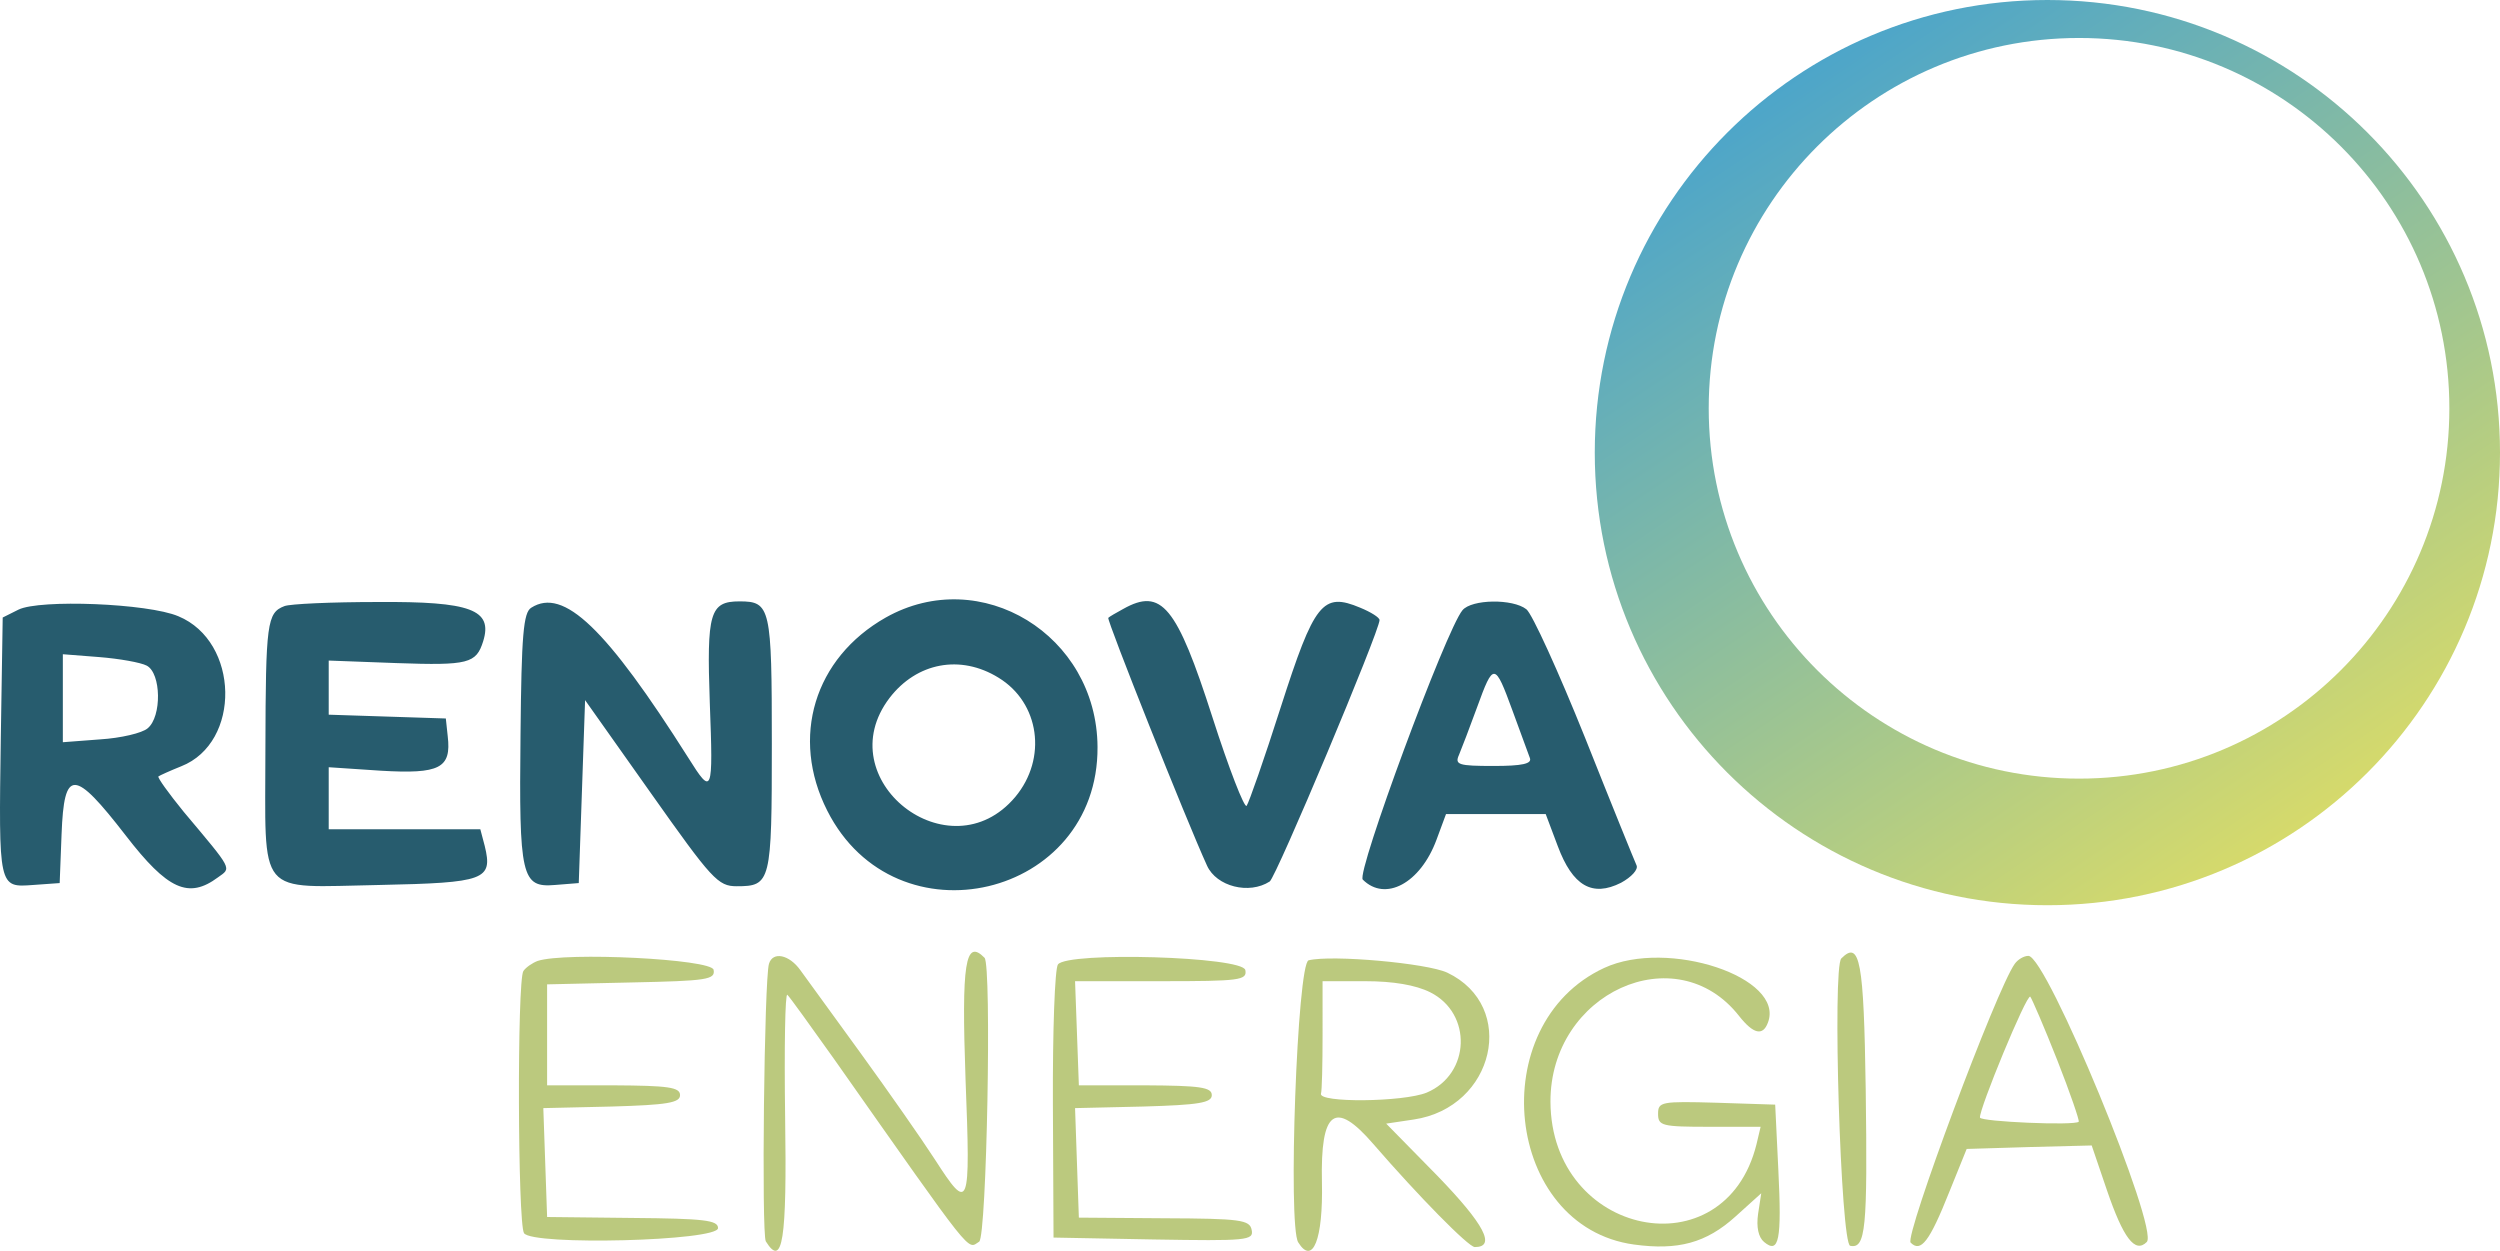 <svg xmlns="http://www.w3.org/2000/svg" viewBox="0.073 0 394.927 197.599"><defs><linearGradient id="fn3af866668dma" x1="21.629%" x2="77.534%" y1="8.596%" y2="91.662%"><stop offset="0%" stop-color="#4CA5CA"></stop><stop offset="100%" stop-color="#D6DA6B"></stop></linearGradient></defs><g fill="none"><path fill="url(#fn3af866668dma)" d="M71.5 0C110.988 0 143 32.012 143 71.5S110.988 143 71.5 143 0 110.988 0 71.5 32.012 0 71.5 0zm5 6C44.191 6 18 32.191 18 64.5S44.191 123 76.5 123 135 96.809 135 64.5 108.809 6 76.5 6z" transform="translate(252)"></path><path fill="#275C6E" d="M3 96.3L.5 97.55l-.3 19c-.35 23.8-.35 23.65 5.1 23.25l4.2-.3.3-7.75c.4-10.4 1.95-10.35 10.15.25 6.6 8.55 9.9 10.05 14.55 6.6 2.15-1.55 2.45-1-5.4-10.35-2.4-2.95-4.2-5.45-4-5.6.2-.15 1.85-.9 3.6-1.6 9.5-3.75 9.2-19.7-.45-23.7-4.8-2.05-21.9-2.7-25.25-1.05zm20.25 8.85c2.3 1.2 2.4 8.05.15 9.9-.85.75-4.25 1.55-7.5 1.75l-5.9.45v-13.9l5.75.45c3.15.25 6.55.85 7.5 1.35zM45 95.75c-2.75 1.05-2.95 2.65-3 22.4 0 23.95-1.65 22 18.05 21.65 16.65-.35 17.9-.8 16.6-6.15l-.7-2.65H52v-9.8l8.25.55c9.3.55 11.15-.4 10.55-5.45l-.3-2.8-9.25-.3-9.25-.3v-8.55l10.75.4c11.35.4 12.55.05 13.65-3.45 1.55-5-1.95-6.3-16.65-6.2-7.3 0-13.9.3-14.75.65zM84 96c-1.25.75-1.55 4.3-1.7 20.05-.25 22.5.15 24.2 5.45 23.75l3.75-.3.5-14.45.5-14.45 10.4 14.7c9.65 13.65 10.6 14.7 13.55 14.7 5.4 0 5.55-.6 5.55-22.5 0-21.55-.2-22.5-5.1-22.5-4.7 0-5.2 1.8-4.7 16 .55 14.5.4 14.75-3.4 8.7C95.85 99.25 89.1 92.75 84 96zm56 1.55c-11.3 6.4-15.1 18.95-9.25 30.5 10.8 21.4 42.85 13.8 42.7-10.05-.1-17.7-18.45-28.9-33.45-20.45zm17.8 9.5c6.5 3.95 7.75 12.75 2.65 18.85-10.4 12.35-29.65-2.8-19.85-15.65 4.3-5.6 11.2-6.9 17.2-3.2zm19.7-10.85c-1.1.6-2.15 1.2-2.35 1.4-.3.25 12.35 32.05 15.6 39.15 1.5 3.3 6.65 4.6 9.9 2.5 1-.65 17.35-39.55 17.35-41.3 0-.4-1.35-1.25-3.05-1.95-5.95-2.5-7.25-.8-12.55 15.7-2.6 8.15-5.05 15.15-5.4 15.6-.35.4-2.8-5.9-5.4-14-5.65-17.6-8.05-20.5-14.1-17.1zm53.6.2c-2.6 3.1-16.8 41.5-15.75 42.55 3.55 3.55 9.1.6 11.65-6.3l1.5-4.05h15.75l1.9 5.05c2.35 6.3 5.45 8.1 10 5.8 1.65-.9 2.75-2.1 2.45-2.75-.3-.65-4-9.75-8.15-20.2-4.2-10.45-8.35-19.55-9.25-20.25-2.15-1.7-8.65-1.6-10.1.15zm7.9 15.85c1.25 3.45 2.5 6.8 2.75 7.5.35.9-1.2 1.25-5.75 1.25-5.55 0-6.15-.2-5.45-1.75.4-.95 1.7-4.35 2.85-7.5 2.6-7.15 2.8-7.15 5.6.5z"></path><path fill="#BBC97E" d="M85 151.8c-.8.3-1.85 1-2.25 1.6-1 1.5-.9 39.8.1 41.4 1.3 2 30.65 1.25 30.65-.8 0-1.25-2.2-1.5-13.5-1.6l-13.5-.15-.3-8.6-.3-8.6 10.8-.25c8.8-.25 10.8-.6 10.8-1.8 0-1.25-1.85-1.5-10.5-1.55H86.5V155.5l13.3-.3c12-.25 13.3-.45 13-2-.35-1.7-23.4-2.85-27.8-1.4zm36.55.45c-.75 2.35-1.2 42.65-.5 43.85 2.65 4.25 3.35-.1 3.05-19.65-.15-11 0-19.65.35-19.3.35.3 3.65 4.9 7.35 10.1 22.45 31.9 21 30.1 22.95 28.9 1.2-.75 2-43.7.85-44.85-3.05-3.1-3.65.85-3 19.2.8 20.6.6 21.1-4.85 12.65-2.1-3.25-7.35-10.75-11.7-16.75s-8.65-11.9-9.55-13.15c-1.75-2.45-4.35-3-4.95-1zm45.65.1c-.5.65-.85 10.6-.8 22.15l.1 21 15.85.3c14.7.25 15.8.15 15.45-1.5-.3-1.6-1.75-1.8-13.8-1.85l-13.5-.1-.3-8.65-.3-8.65 10.8-.25c8.8-.25 10.8-.6 10.8-1.8 0-1.25-1.85-1.5-10.5-1.55h-10.5l-.3-8.25-.3-8.2h13.65c12.4 0 13.55-.15 13.25-1.75-.4-2.15-28.05-2.95-29.6-.9zm39.6-.65c-1.8.45-3.3 41.9-1.65 44.55 2.3 3.7 3.95-.45 3.75-9.5-.25-11.35 2.05-13.05 8.1-6.05 7.15 8.25 15.05 16.3 16.05 16.3 3.4 0 1.5-3.6-5.9-11.25l-8.1-8.25 4.35-.65c12.8-1.9 16.45-17.9 5.3-23.2-3.2-1.5-18.25-2.85-21.9-1.95zm19.2 5.05c6.7 3.35 6.35 12.95-.55 15.85-3.65 1.5-17.2 1.65-16.7.15.15-.4.25-4.6.25-9.25V155h6.75c4.4 0 7.95.6 10.25 1.75z"></path><path fill="#BBC97E" d="M253.5 152.9c-19.2 8.9-15.75 40.9 4.7 43.7 6.95.95 11.4-.25 16-4.4l4.1-3.7-.5 3.25c-.3 2.1.05 3.7.95 4.45 2.35 1.95 2.8-.3 2.25-11.35l-.5-10.35-9.25-.3c-8.75-.25-9.25-.15-9.25 1.75s.6 2.05 8.1 2.05h8.1l-.65 2.75c-5 20.2-32.45 14.6-32.55-6.7-.05-17.2 19.85-26.25 29.8-13.55 2.25 2.85 3.75 3.2 4.55 1.05 2.75-7.15-15.8-13.3-25.85-8.65zm37.45-1.5c-1.45 1.4-.1 45.1 1.4 45.4 2.45.5 2.75-2.6 2.45-24.8-.3-20.15-.9-23.55-3.85-20.6zm27.4.85c-2.85 3.9-17.45 43.05-16.45 44.05 1.6 1.6 2.95-.1 6.1-8l2.75-6.8 9.9-.3 9.85-.25 2.4 7.05c2.6 7.6 4.45 10.05 6.3 8.2 2-2-15.8-45.2-18.7-45.2-.7 0-1.65.55-2.15 1.25zm6.7 15.2c2.05 5.2 3.55 9.6 3.4 9.75-.6.65-15.45 0-15.6-.65-.2-1.2 7.4-19.65 7.95-19.1.25.3 2.2 4.8 4.25 10z"></path></g></svg>